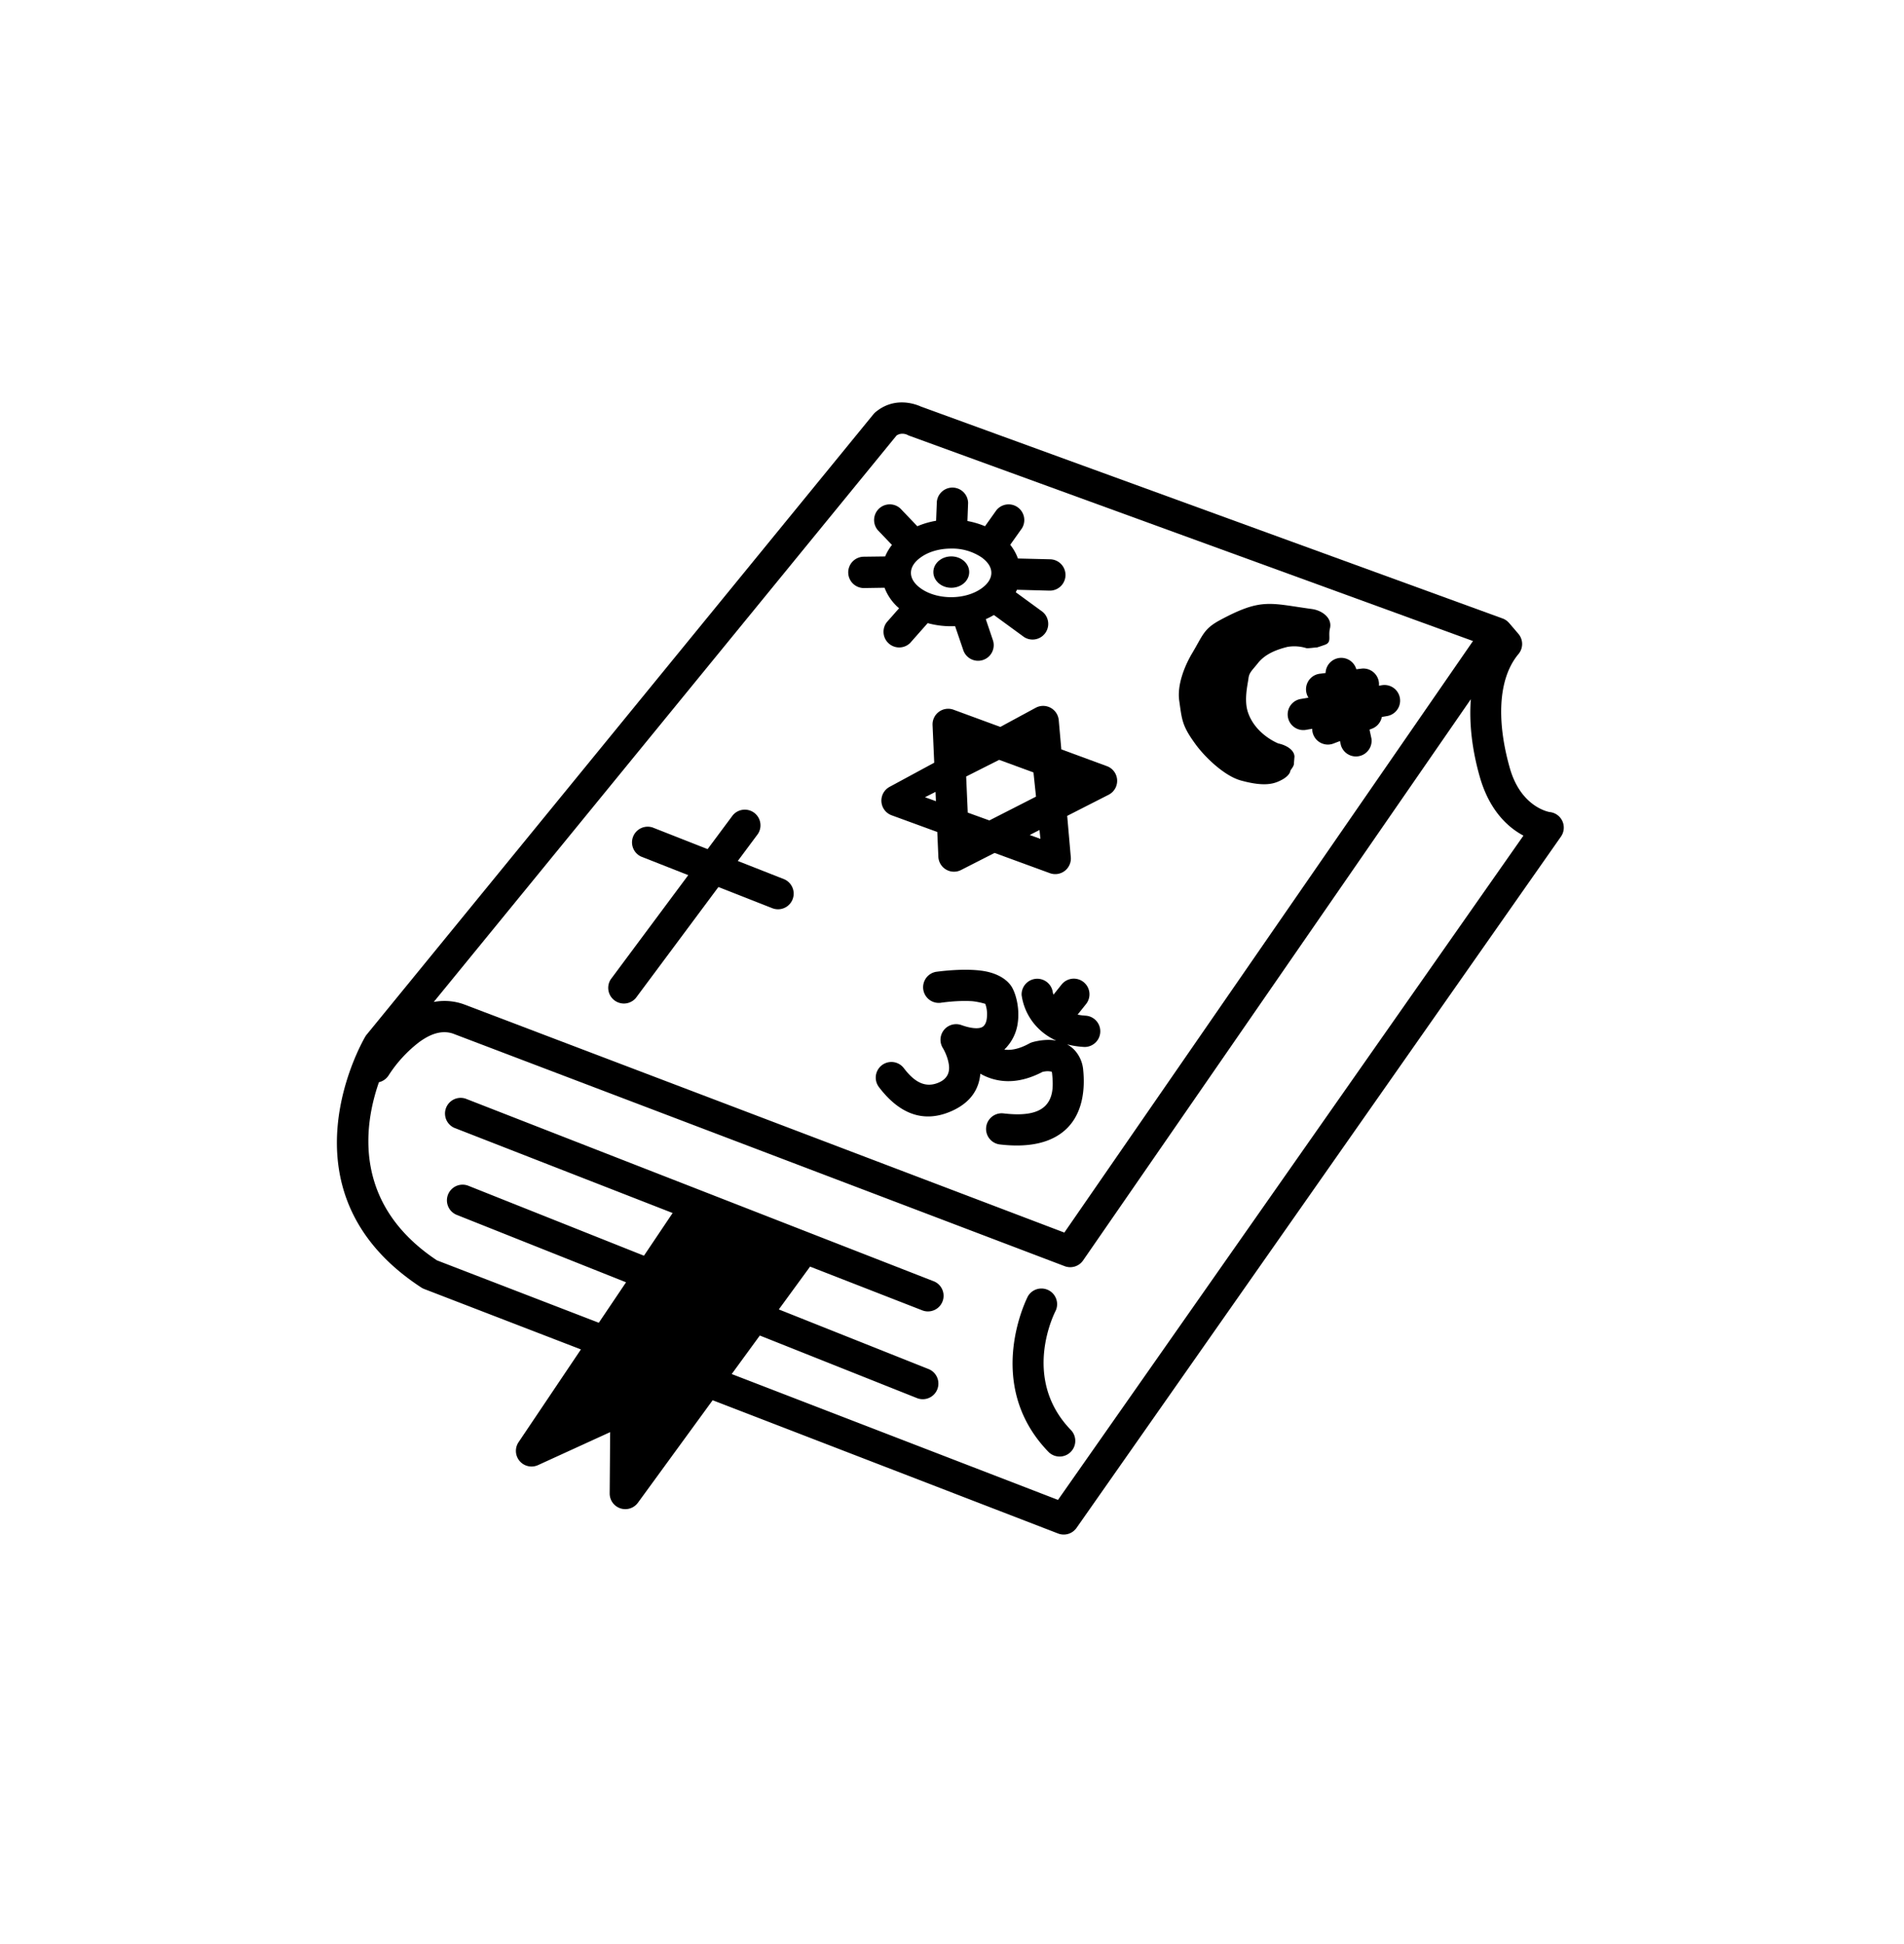 <svg xmlns="http://www.w3.org/2000/svg" fill="none" viewBox="0 0 48 49"><path fill="currentColor" fill-rule="evenodd" d="m22.3 14.814-.515.008a.395.395 0 0 1-.012-.79l.542-.007c.042-.102.1-.2.171-.29l-.356-.372a.395.395 0 0 1 .57-.545l.426.446c.146-.062.305-.11.473-.138l.019-.48a.395.395 0 0 1 .788.03l-.017.456c.157.029.306.074.443.132l.286-.402a.395.395 0 0 1 .643.457l-.293.412c.085.107.15.223.194.346l.814.02a.394.394 0 0 1-.02.79l-.819-.022a1.038 1.038 0 0 1-.029.063l.674.492a.395.395 0 0 1-.465.637l-.761-.556a1.912 1.912 0 0 1-.204.105l.182.538a.394.394 0 0 1-.746.253l-.21-.615a2.233 2.233 0 0 1-.691-.076l-.443.501a.395.395 0 0 1-.59-.522l.312-.354a1.256 1.256 0 0 1-.366-.517Zm1.679-.987c-.298 0-.569.08-.764.22-.145.102-.25.235-.25.392 0 .157.105.29.25.393.195.138.466.22.764.22.297 0 .568-.082.763-.22.145-.103.25-.236.25-.393 0-.157-.105-.29-.25-.393a1.331 1.331 0 0 0-.763-.219Zm9.102 4.542-.176.03a.395.395 0 0 1-.132-.778l.213-.036a.395.395 0 0 1 .285-.603l.147-.018a.395.395 0 0 1 .775-.095l.13-.016a.395.395 0 0 1 .44.43l.074-.012a.394.394 0 0 1 .132.777l-.133.023a.395.395 0 0 1-.245.294l-.065.025.048.224a.395.395 0 0 1-.77.168l-.023-.104-.164.063a.395.395 0 0 1-.536-.372Zm-.005-3.018c.249.034.517.222.452.488-.05.208.055.349-.13.414-.17.06-.199.066-.199.066-.037-.002-.234.029-.27.016a1.028 1.028 0 0 0-.473-.03c-.28.07-.563.18-.745.411-.137.173-.218.231-.236.377-.021.165-.118.547-.015.858.189.565.767.788.767.788.177.036.399.15.407.33l-.013.16c.004.078-.05.128-.09.195 0 0-.002.113-.206.226-.178.096-.413.197-1.05.02-.402-.113-.89-.572-1.141-.919-.335-.461-.336-.601-.406-1.093-.054-.378.12-.847.327-1.195.276-.463.29-.613.71-.838 1.041-.558 1.243-.42 2.312-.274Z" clip-rule="evenodd"/><path fill="currentColor" d="M23.982 14.815c.25 0 .452-.177.452-.396 0-.218-.202-.395-.452-.395s-.452.177-.452.395c0 .219.203.396.452.396Z"/><path fill="currentColor" fill-rule="evenodd" d="m23.629 20.97-1.149-.42a.394.394 0 0 1-.052-.718l1.124-.608-.042-.948a.394.394 0 0 1 .53-.387l1.178.433.893-.483a.395.395 0 0 1 .58.312l.065.737 1.15.423a.394.394 0 0 1 .042.721l-1.044.532.091 1.039a.394.394 0 0 1-.528.405l-1.394-.51-.844.43a.394.394 0 0 1-.573-.334l-.027-.625Zm-.045-1.01-.265.134.276.1-.01-.233Zm2.375 1.086.27.098-.023-.224-.247.126Zm-1.017-.367 1.176-.6-.064-.61-.865-.317-.832.42.04.91.545.197ZM18.472 20.551a.395.395 0 0 1 .633.471l-3.075 4.132a.395.395 0 0 1-.633-.47l3.075-4.133Z" clip-rule="evenodd"/><path fill="currentColor" fill-rule="evenodd" d="M16.164 21.591a.395.395 0 0 1 .289-.734l3.306 1.3a.394.394 0 0 1-.29.734l-3.305-1.3ZM24.714 27.062c-.03.354-.21.708-.707.935-.742.338-1.354.054-1.849-.597a.394.394 0 0 1 .628-.477c.245.322.526.524.894.356.232-.106.265-.291.24-.45-.033-.225-.15-.412-.15-.412a.394.394 0 0 1 .467-.58c.15.053.276.08.382.079.081 0 .143-.017.183-.06.065-.069.079-.172.081-.27a.732.732 0 0 0-.044-.284 1.853 1.853 0 0 0-.32-.066c-.383-.027-.81.04-.81.04a.395.395 0 0 1-.12-.78s.717-.107 1.23-.018c.339.06.595.219.706.43.106.202.177.538.135.857a1.136 1.136 0 0 1-.341.689c.165.025.373-.012.629-.153a.39.39 0 0 1 .073-.031s.256-.08.522-.054l.084.012a1.512 1.512 0 0 1-.459-.316 1.466 1.466 0 0 1-.413-.831.395.395 0 0 1 .785-.077s.004.026.018.067l.205-.256a.394.394 0 0 1 .616.493l-.212.265c.065.014.137.024.216.028a.395.395 0 0 1-.04.788 2.205 2.205 0 0 1-.441-.066.762.762 0 0 1 .208.168.843.843 0 0 1 .198.486c.046.461 0 1.12-.48 1.527-.304.258-.8.438-1.62.342a.394.394 0 0 1 .09-.783c.511.06.83 0 1.02-.16.262-.223.23-.597.205-.849a.284.284 0 0 0-.009-.042.65.65 0 0 0-.105-.012.714.714 0 0 0-.125.016c-.54.283-.969.27-1.288.17a1.39 1.39 0 0 1-.282-.124Z" clip-rule="evenodd"/><path fill="currentColor" fill-rule="evenodd" d="m14.645 34.012-3.954-1.524a.393.393 0 0 1-.073-.038c-3.738-2.442-1.406-6.328-1.406-6.328a.422.422 0 0 1 .033-.046L22.02 10.44a.404.404 0 0 1 .053-.053c.477-.397.999-.205 1.142-.14l14.666 5.342c.063.023.12.063.164.114l.233.272a.394.394 0 0 1 .003.51c-.535.639-.542 1.747-.215 2.885.285.99 1.002 1.098 1.002 1.098a.394.394 0 0 1 .284.618L27.14 38.51a.394.394 0 0 1-.465.142l-8.709-3.359-1.883 2.582a.394.394 0 0 1-.713-.235l.012-1.543-1.818.831a.394.394 0 0 1-.491-.578l1.572-2.338Zm3.802.621 8.225 3.172 11.734-16.743c-.381-.203-.852-.62-1.098-1.473-.197-.686-.275-1.36-.228-1.966l-9.775 14.146a.394.394 0 0 1-.464.145L11.414 26.05c-.31-.1-.6.038-.845.215a3.32 3.32 0 0 0-.769.835.393.393 0 0 1-.247.177c-.375 1.071-.678 3.068 1.462 4.49l4.081 1.573.687-1.02-4.271-1.7a.395.395 0 0 1 .292-.734l4.43 1.764.723-1.076-5.505-2.147a.395.395 0 0 1 .287-.735l11.807 4.605a.394.394 0 0 1-.286.734l-2.838-1.106-.788 1.079 3.775 1.503a.394.394 0 0 1-.292.732l-3.962-1.577-.708.97Zm7.47-1.966a.395.395 0 0 1 .697.369s-.897 1.688.386 3.01a.395.395 0 0 1-.567.55c-1.673-1.727-.517-3.928-.517-3.928Zm11.217-16.51L22.93 10.985a.38.38 0 0 1-.056-.025s-.138-.073-.272.017L10.935 25.254c.238-.043.487-.033.74.053l.014.005 15.143 5.755 10.302-14.91Z" clip-rule="evenodd"/></svg>